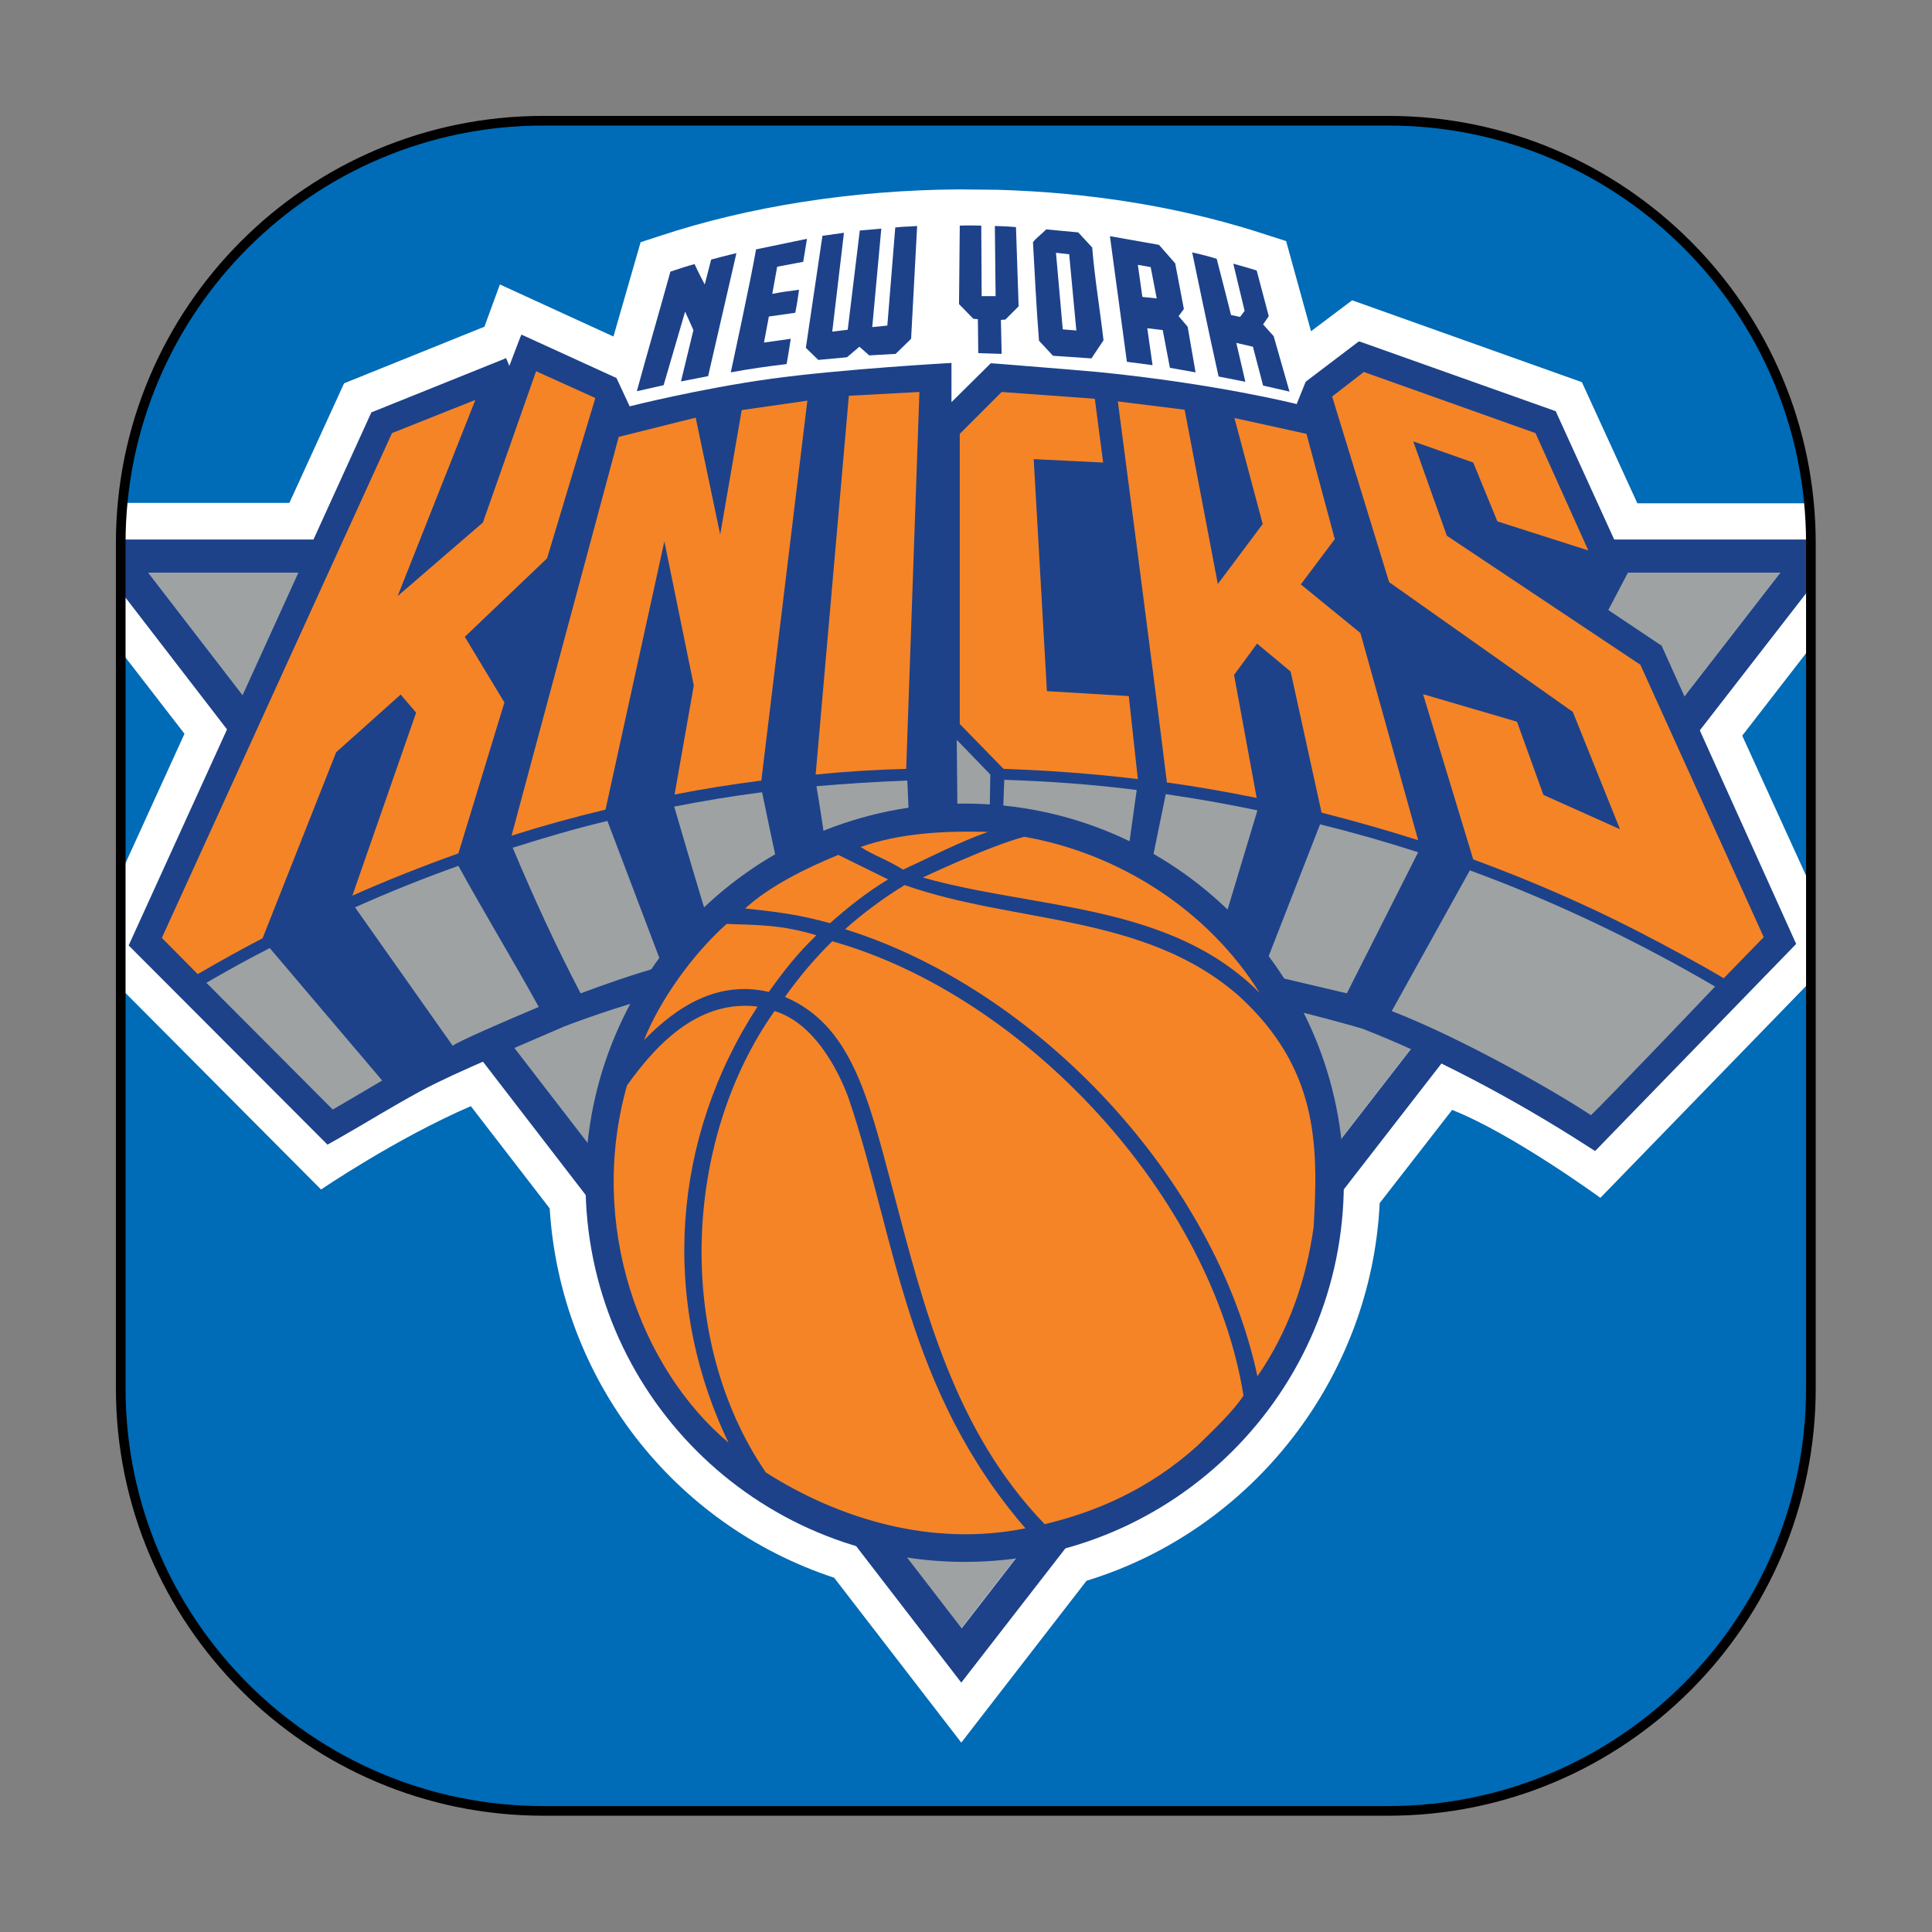 <?xml version="1.0" encoding="UTF-8" standalone="no"?><!DOCTYPE svg PUBLIC "-//W3C//DTD SVG 1.1//EN" "http://www.w3.org/Graphics/SVG/1.1/DTD/svg11.dtd"><svg width="100%" height="100%" viewBox="0 0 1667 1667" version="1.1" xmlns="http://www.w3.org/2000/svg" xmlns:xlink="http://www.w3.org/1999/xlink" xml:space="preserve" xmlns:serif="http://www.serif.com/" style="fill-rule:evenodd;clip-rule:evenodd;stroke-linecap:round;stroke-linejoin:round;stroke-miterlimit:1.5;"><rect x="0" y="0" width="1667" height="1667" fill="#808080" stroke="none"/><path d="M1562.5,468.75l-0,729.167c-0,201.219 -163.364,364.583 -364.583,364.583l-729.167,0c-201.219,0 -364.583,-163.364 -364.583,-364.583l-0,-729.167c-0,-201.219 163.364,-364.583 364.583,-364.583l729.167,-0c201.219,-0 364.583,163.364 364.583,364.583Z" style="fill:#006bb6;"/><clipPath id="_clip1"><path d="M1562.5,468.75l-0,729.167c-0,201.219 -163.364,364.583 -364.583,364.583l-729.167,0c-201.219,0 -364.583,-163.364 -364.583,-364.583l-0,-729.167c-0,-201.219 163.364,-364.583 364.583,-364.583l729.167,-0c201.219,-0 364.583,163.364 364.583,364.583Z"/></clipPath><g clip-path="url(#_clip1)"><g><g><path d="M829.427,1503.58l-109.7,-142.253c-139.323,-45.898 -236.329,-171.875 -245.443,-318.685l-68.034,-88.216c-64.779,27.995 -129.232,71.94 -129.232,71.94l-203.776,-204.752l85.938,-188.477l-153.972,-199.219l244.466,0l47.201,-103.19l121.094,-48.828l13.346,-36.458l97.982,44.922l23.437,-81.381l15.951,-5.208c77.474,-25.716 166.992,-39.714 258.463,-40.365c2.605,0 31.576,0.326 32.553,0.326c3.255,-0 17.578,0.651 17.578,0.651c77.474,3.581 150.065,16.602 216.145,38.411l16.277,5.209l21.484,77.799l35.482,-26.692l198.242,70.638l47.851,104.492l245.769,-0l-155.274,200.521l84.636,185.546l-207.032,213.217c0,-0 -75.846,-55.339 -127.929,-75.847l-62.5,80.404c-7.162,150.065 -109.375,281.901 -252.93,325.846l-108.073,139.649Z" style="fill:#fff;fill-rule:nonzero;"/><g><g><path d="M829.427,1404.95l706.706,-910.807l-1408.2,-0l701.497,910.807Z" style="fill:#9ea2a2;fill-rule:nonzero;"/><path d="M69.661,465.495l759.766,986.328l764.974,-986.328l-1524.74,-0Zm1466.47,28.646l-706.38,910.807l-701.823,-910.807l1408.2,-0Z" style="fill:#1d428a;fill-rule:nonzero;"/></g></g></g><g><path d="M1433.92,557.617l-0.325,-0.651l-0.651,-0.325l-45.248,-30.274l16.927,-32.226l0.651,-0.977l-0.325,-0.976l-62.175,-136.394l-0.325,-0.976l-0.977,-0.326l-167.643,-59.57l-1.302,-0.326l-0.977,0.651l-44.596,33.855l-0.325,0.325l-0.326,0.651l-7.487,18.555c0,-0 -69.661,-17.578 -171.549,-27.669c-10.417,-0.977 -38.086,-3.256 -82.683,-6.836l-4.231,-0.326l-4.558,-0.325l-0.976,-0l-0.651,0.651l-33.203,32.877l-0,-33.854c-0,0 -94.076,5.208 -155.599,13.672c-61.524,8.463 -122.071,23.763 -122.071,23.763l-11.067,-23.763l-0.326,-0.651l-0.651,-0.326l-79.102,-36.132l-2.278,-0.977l-0.977,2.279l-9.44,24.739l-1.953,-4.883l-0.977,-1.953l-1.953,0.977l-113.281,45.573l-0.976,0.325l-0.326,0.977l-208.984,458.984l171.549,171.875l8.138,-4.557c5.208,-2.93 12.37,-7.162 20.833,-12.044c20.834,-12.37 49.154,-28.972 62.826,-35.482l2.604,-1.302c17.578,-8.464 26.367,-12.696 109.701,-48.503l6.836,-2.604c-0,0 9.44,-3.581 26.692,-9.44c45.899,-15.3 164.714,-50.456 279.948,-50.456l1.302,0c4.558,0 9.115,0 13.672,0.326c78.125,2.278 169.922,18.88 232.748,32.226c60.546,13.021 106.119,25.716 119.14,29.297l8.789,2.604c57.292,22.136 127.604,58.594 192.383,100.261l8.138,5.208l173.503,-178.711l-115.886,-256.836Z" style="fill:#1d428a;fill-rule:nonzero;"/><g><path d="M1415.37,573.568l-166.993,-111.328l-28.971,-81.381l51.758,18.23l20.833,50.781l78.451,25.065l-45.573,-101.237l-148.112,-52.734l-27.344,21.158l49.154,160.157l158.528,111.979l40.69,101.237l-66.08,-29.623l-22.787,-63.151l-81.054,-23.763l43.294,142.578c13.346,4.883 26.693,10.092 39.713,15.3c36.133,14.648 71.289,30.599 105.795,48.503c23.763,12.369 47.526,25.065 70.638,38.737l34.505,-35.482l-106.445,-235.026Z" style="fill:#f58426;fill-rule:nonzero;"/><path d="M290.039,649.089l55.664,-49.805l13.346,15.625l-55.013,157.877c29.948,-13.346 60.547,-25.39 91.472,-36.458l39.713,-130.208l-34.179,-56.641l70.963,-67.708l41.667,-138.347l-51.107,-23.112l-45.898,130.534l-73.568,63.477l67.057,-169.271l-71.94,28.646l-198.568,435.547l30.925,31.25c18.555,-10.742 37.109,-21.159 55.989,-30.925l63.477,-160.481Z" style="fill:#f58426;fill-rule:nonzero;"/><path d="M793.294,338.216l-60.872,3.255l-28.646,326.823c25.716,-2.604 52.083,-4.231 78.125,-4.883l11.393,-325.195Z" style="fill:#f58426;fill-rule:nonzero;"/><path d="M973.958,600.586l-70.638,-4.232l-11.393,-200.195l59.896,2.93l-7.162,-55.013l-80.403,-5.86l-36.133,36.133l0,250.325l37.76,38.737c39.063,1.303 77.8,4.232 115.886,8.79l-7.813,-71.615Z" style="fill:#f58426;fill-rule:nonzero;"/><path d="M573.242,467.122l25.391,124.349l-16.602,94.076c24.74,-4.883 49.479,-8.789 74.87,-12.044l39.714,-327.8l-56.641,8.138l-18.555,107.422l-21.159,-100.911l-66.406,16.601l-92.448,344.076c26.693,-8.464 53.711,-15.951 81.055,-22.461l50.781,-231.446Z" style="fill:#f58426;fill-rule:nonzero;"/><path d="M1064.78,582.357l19.856,-27.018l28.972,24.088l26.692,121.745c27.995,7.161 55.665,14.974 83.334,23.763l-49.805,-178.711l-51.432,-41.992l29.297,-39.063l-24.414,-90.82l-62.175,-13.672l24.414,91.471l-38.737,51.758l-28.646,-150.39l-57.617,-7.162c0,0 28.972,220.378 42.318,328.776c26.042,3.581 51.758,8.138 77.474,13.347l-19.531,-106.12Z" style="fill:#f58426;fill-rule:nonzero;"/><g><path d="M712.565,730.469c0,-0 24.089,-13.998 71.94,-19.206l-1.627,-37.76c-26.368,0.976 -52.409,2.604 -78.451,4.882c2.604,14.649 5.859,36.459 8.138,52.084Z" style="fill:#9ea2a2;fill-rule:nonzero;"/><path d="M864.909,708.659c19.531,2.279 40.364,8.789 58.594,13.672c16.601,3.906 34.505,11.067 49.153,17.578l8.138,-58.268c-38.411,-4.883 -74.87,-7.487 -114.258,-8.789c-0.651,11.718 -0.651,27.343 -1.627,35.807Z" style="fill:#9ea2a2;fill-rule:nonzero;"/><path d="M612.956,800.781c22.461,-16.601 35.807,-33.528 59.245,-47.851c-4.558,-21.159 -10.417,-48.503 -14.649,-69.336c-25.716,3.255 -50.781,7.487 -75.846,12.37c9.114,31.25 21.484,73.242 31.25,104.817Z" style="fill:#9ea2a2;fill-rule:nonzero;"/><path d="M992.188,751.953c21.809,12.695 38.736,26.693 58.268,45.899l3.906,2.929l30.599,-101.562c-26.367,-5.534 -52.083,-10.091 -79.102,-13.998l-13.671,66.732Z" style="fill:#9ea2a2;fill-rule:nonzero;"/><path d="M1088.87,839.844l73.242,17.252l61.524,-121.744c-28.32,-9.115 -55.664,-16.928 -84.636,-24.089l-50.13,128.581Z" style="fill:#9ea2a2;fill-rule:nonzero;"/><path d="M500.977,857.096c19.205,-7.161 45.572,-16.601 70.638,-23.437l-47.526,-125.326c-28.646,6.836 -53.711,14.323 -81.706,23.112c17.578,41.993 37.435,85.287 58.594,125.651Z" style="fill:#9ea2a2;fill-rule:nonzero;"/><path d="M390.625,902.344c4.232,-3.581 45.573,-21.485 74.219,-33.529c-21.485,-39.062 -47.526,-82.031 -69.336,-121.745c-30.925,11.068 -59.245,22.461 -89.193,35.808l84.31,119.466Z" style="fill:#9ea2a2;fill-rule:nonzero;"/><path d="M287.109,957.357c13.347,-7.813 27.344,-15.951 42.644,-25.065l-97.006,-114.258c-18.554,9.44 -36.783,19.531 -54.687,29.948l109.049,109.375Z" style="fill:#9ea2a2;fill-rule:nonzero;"/><path d="M1200.85,872.396c58.269,22.461 139.649,68.359 171.875,89.844c14.974,-14.323 96.029,-99.284 107.097,-111.003c-67.383,-39.388 -138.021,-73.242 -211.589,-100.26l-67.383,121.419Z" style="fill:#9ea2a2;fill-rule:nonzero;"/><path d="M853.841,706.706l-27.669,-0.977l-0.651,-67.383l28.971,29.948l-0.651,38.412Z" style="fill:#9ea2a2;fill-rule:nonzero;"/></g></g></g><g><path d="M832.357,693.359c-180.664,0 -327.149,146.485 -327.149,327.149c0,180.664 146.485,327.148 327.149,327.148c180.664,0 327.148,-146.484 327.148,-327.148c0,-180.664 -146.484,-327.149 -327.148,-327.149Z" style="fill:#1d428a;fill-rule:nonzero;"/><g><path d="M852.539,717.773c-25.065,8.789 -49.154,21.485 -73.242,32.553c-16.276,-9.766 -25.716,-12.37 -36.784,-19.532c34.505,-12.044 71.615,-13.997 110.026,-13.021Z" style="fill:#f58426;fill-rule:nonzero;"/><path d="M1086.91,856.771c-77.148,-77.8 -192.708,-71.94 -290.69,-99.61c-0,0 57.617,-27.343 87.565,-35.156c80.078,13.998 157.552,61.849 203.125,134.766Z" style="fill:#f58426;fill-rule:nonzero;"/><path d="M653.646,868.49c-73.893,113.606 -83.985,253.58 -25.065,376.302c-76.172,-64.128 -121.745,-187.826 -87.565,-308.269c27.994,-39.388 64.127,-73.893 112.63,-68.033Z" style="fill:#f58426;fill-rule:nonzero;"/><path d="M732.747,949.219c40.039,118.815 48.829,250 152.019,369.466c-80.404,16.276 -160.482,-7.813 -223.959,-48.177c-78.776,-114.909 -71.289,-286.784 7.487,-398.112c38.412,11.393 59.245,61.523 64.453,76.823Z" style="fill:#f58426;fill-rule:nonzero;"/><path d="M677.409,860.026c12.044,-16.927 25.39,-32.878 40.69,-47.852c167.643,47.201 327.474,221.029 354.818,391.928c-8.138,13.02 -27.019,30.924 -40.039,43.619c-41.667,37.435 -87.565,56.966 -131.511,67.383c-78.125,-81.055 -104.166,-186.523 -131.51,-290.364c-21.159,-79.753 -35.808,-139.974 -92.123,-164.388l-0.325,-0.326Z" style="fill:#f58426;fill-rule:nonzero;"/><path d="M1069.01,859.375c-81.054,-71.289 -193.684,-62.174 -288.411,-95.703c-18.229,11.068 -36.133,24.414 -51.432,38.086c167.643,52.409 319.661,216.471 355.794,385.742c26.367,-38.086 41.992,-82.031 48.503,-128.906c4.231,-71.615 3.58,-137.045 -64.454,-199.219Z" style="fill:#f58426;fill-rule:nonzero;"/><path d="M704.427,806.966c-16.276,15.625 -28.32,30.925 -41.016,48.828l-0.325,0c-44.271,-10.091 -79.427,13.021 -107.422,41.667c13.346,-33.854 41.667,-73.893 71.289,-100.26c27.344,0.976 47.201,0.651 77.474,9.765" style="fill:#f58426;fill-rule:nonzero;"/><path d="M716.146,796.549c15.95,-13.997 31.25,-26.367 50.13,-37.76l-42.969,-21.159c-28.646,11.719 -59.244,27.018 -80.403,46.224c32.877,3.581 46.875,5.534 73.242,12.695Z" style="fill:#f58426;fill-rule:nonzero;"/></g></g><g><path d="M786.133,292.318l-13.347,13.021l-22.786,1.302l-8.464,-7.487l-10.742,9.114l-24.739,2.279l-10.742,-10.417l14.322,-96.679l18.555,-2.605l-10.091,85.287l13.346,-1.628l10.417,-85.612l18.555,-1.627l-7.813,84.961l13.021,-1.303l6.836,-84.635c7.812,-0.976 12.044,-0.651 18.88,-1.302l-5.208,97.331Z" style="fill:#1d428a;fill-rule:nonzero;"/><path d="M846.68,194.661l0.325,60.873l12.044,-0l-0.651,-60.547c0,-0 12.37,0.326 18.23,0.977l2.278,68.359l-11.393,11.393l-3.906,0.326l0.651,29.297l-20.182,-0.652l-0.326,-29.296l-3.906,-0.326l-12.37,-12.695l0.651,-67.709c6.185,-0.325 18.555,0 18.555,0Z" style="fill:#1d428a;fill-rule:nonzero;"/><path d="M696.289,206.055l-3.255,19.856l-22.461,4.232l-4.232,23.438c8.138,-1.628 13.347,-2.279 23.112,-3.581c-1.302,8.789 -1.627,11.719 -3.255,19.857l-22.787,3.255l-4.231,22.461l23.112,-3.255c-0,-0 -2.279,14.974 -3.581,21.81c-16.276,1.953 -32.552,4.231 -48.177,7.161c-0,0 17.578,-81.055 21.81,-106.12l43.945,-9.114Z" style="fill:#1d428a;fill-rule:nonzero;"/><path d="M611.003,324.544l-23.438,4.558l10.742,-44.271l-7.161,-15.951l-18.555,63.477l-23.112,5.208c9.44,-34.505 19.531,-69.01 28.972,-103.19c7.812,-2.604 13.671,-4.557 20.833,-6.51c2.604,5.859 8.789,17.578 8.789,17.578l5.534,-21.485c-0,0 14.648,-3.906 21.81,-5.534l-24.414,106.12Z" style="fill:#1d428a;fill-rule:nonzero;"/><path d="M942.383,213.542c2.278,27.669 6.836,54.362 9.765,80.078l-10.416,15.625l-33.203,-2.279l-12.045,-13.021c-2.278,-28.32 -3.58,-56.64 -5.208,-84.961c2.93,-3.906 7.813,-7.161 11.393,-11.067l27.67,2.604l12.044,13.021Zm-31.25,4.557l5.859,66.081l11.719,0.976l-6.185,-65.755l-11.393,-1.302Z" style="fill:#1d428a;fill-rule:nonzero;"/><path d="M1049.81,223.307c4.231,15.951 12.369,48.503 12.369,48.503l7.813,1.627l3.906,-5.208l-9.765,-40.69c-0,0 9.765,2.604 20.182,5.859l10.417,39.388l-4.883,7.162l9.114,10.091l13.672,47.852l-22.786,-5.209l-8.789,-33.528l-14.323,-3.256l7.812,33.529l-23.112,-4.557c-8.138,-36.133 -22.786,-107.097 -22.786,-107.097c-0,0 12.044,2.605 21.159,5.534Z" style="fill:#1d428a;fill-rule:nonzero;"/><path d="M1014,227.214l7.487,39.388l-4.557,6.184l7.813,9.115l6.836,39.388l-22.136,-3.906l-6.185,-32.552l-13.346,-1.628l4.557,31.901l-22.135,-2.93l-14.649,-108.398l42.318,7.487l13.997,15.951Zm-32.226,1.302l3.906,27.669l12.37,1.302l-5.208,-27.018l-11.068,-1.953Z" style="fill:#1d428a;fill-rule:nonzero;"/></g></g></g><path d="M1562.5,468.75l-0,729.167c-0,201.219 -163.364,364.583 -364.583,364.583l-729.167,0c-201.219,0 -364.583,-163.364 -364.583,-364.583l-0,-729.167c-0,-201.219 163.364,-364.583 364.583,-364.583l729.167,-0c201.219,-0 364.583,163.364 364.583,364.583Z" style="fill:none;stroke:#000;stroke-width:8.33px;"/></svg>